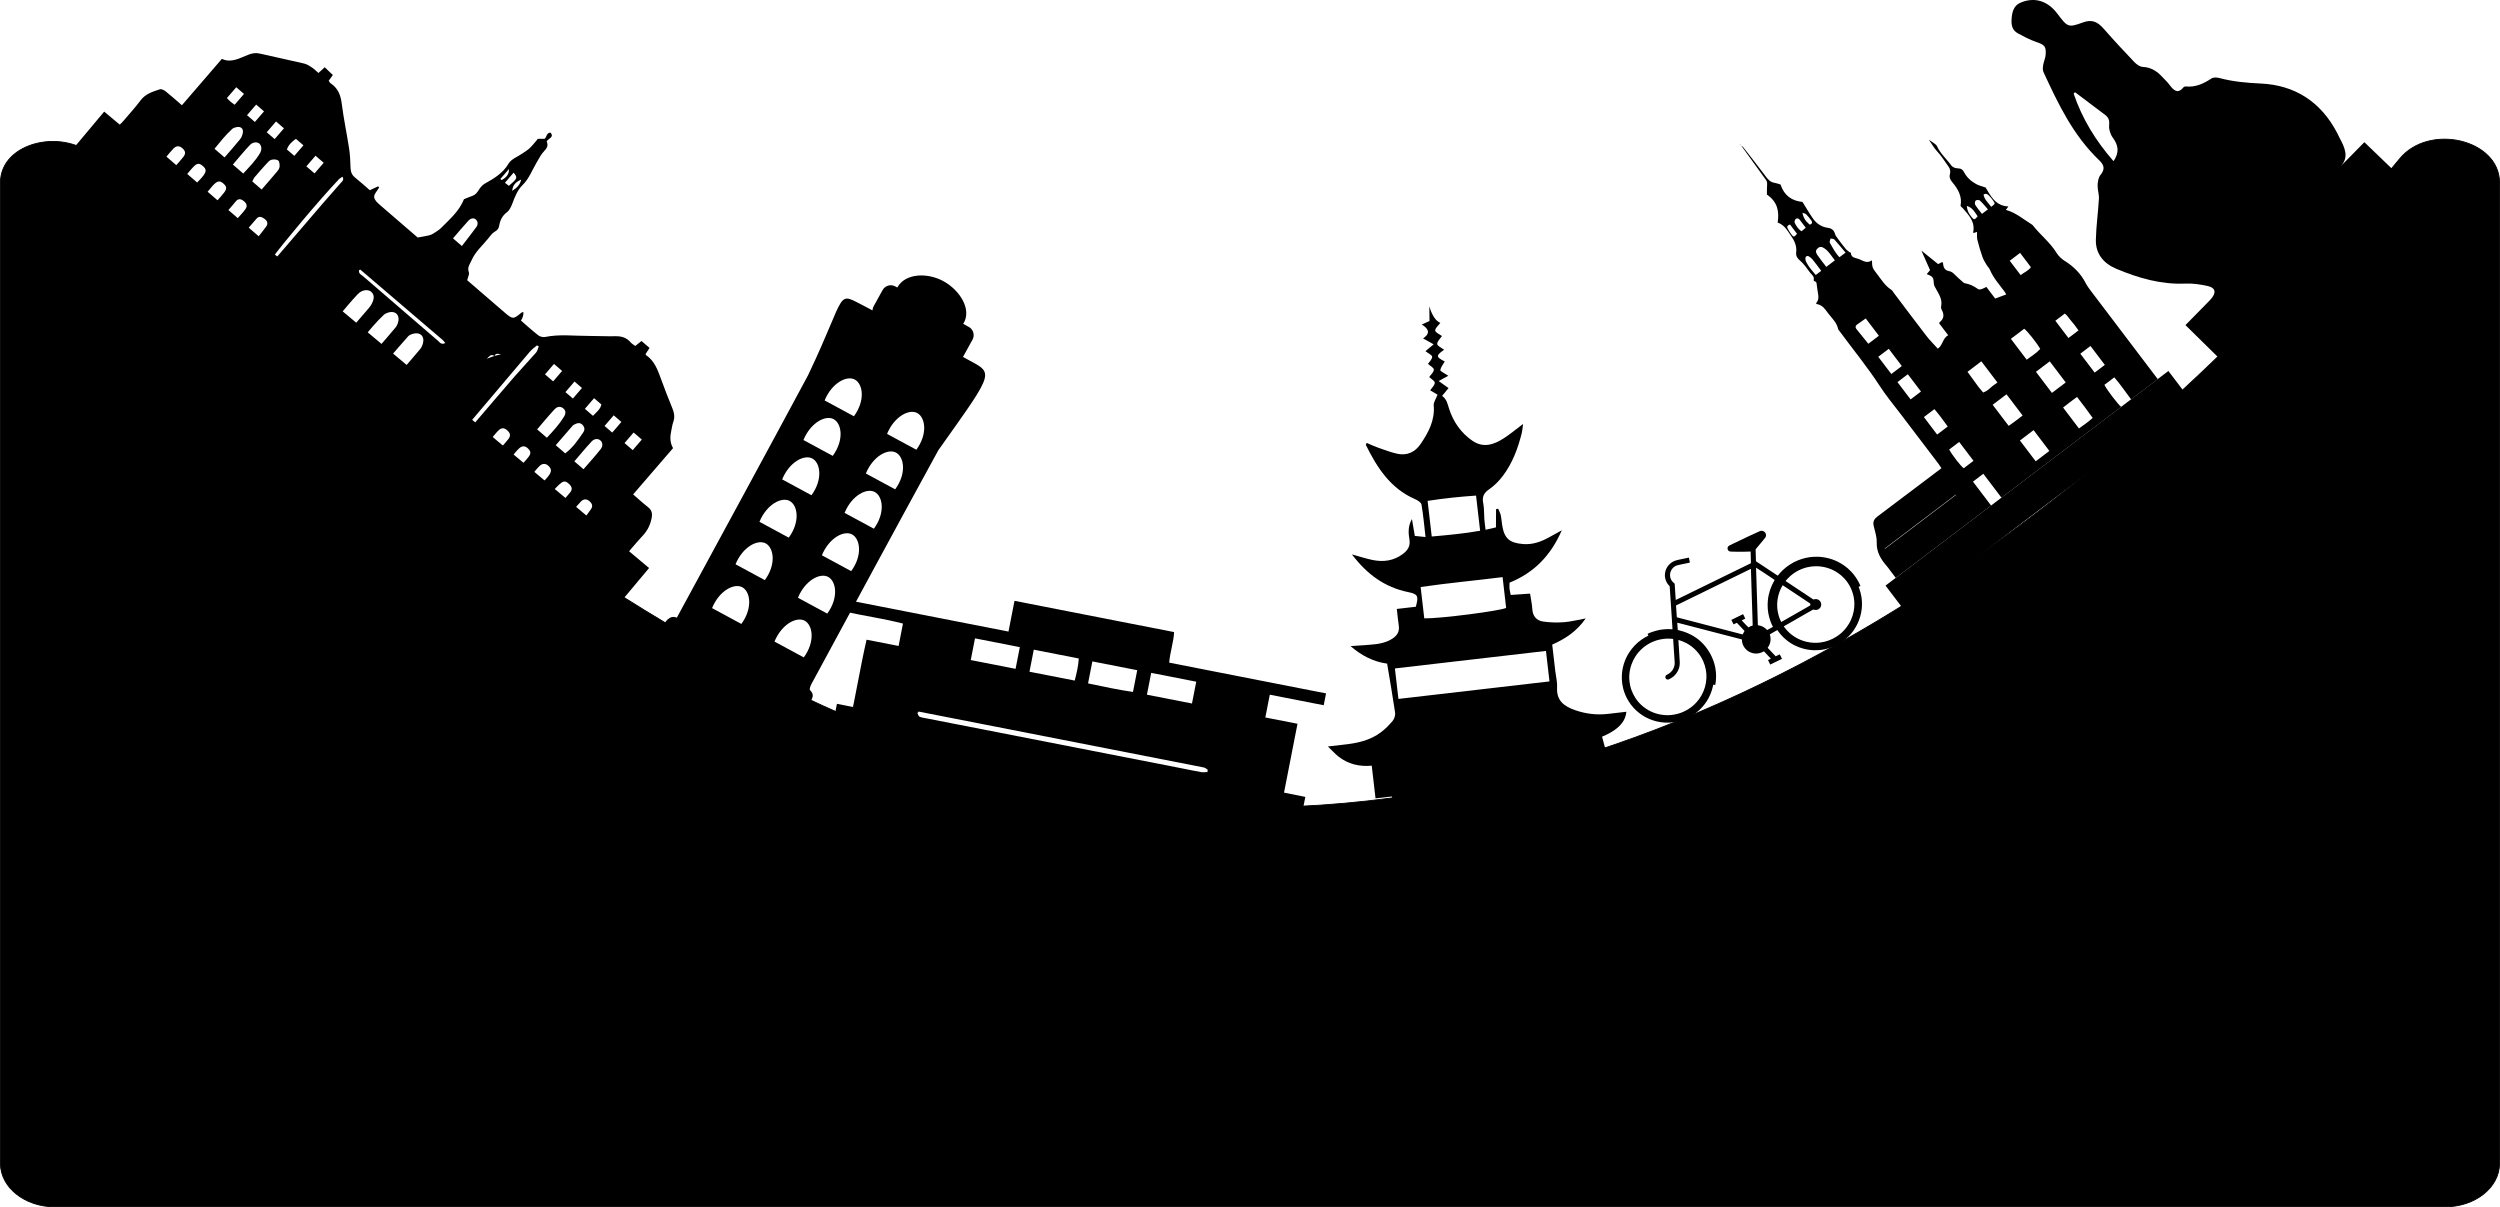 <?xml version="1.0" encoding="UTF-8"?>
<svg id="Layer_2" data-name="Layer 2" xmlns="http://www.w3.org/2000/svg" viewBox="0 0 1319.47 637.17">
  <defs>
    <style>
      .cls-1 {
        stroke: #000;
        stroke-miterlimit: 10;
        stroke-width: .47px;
      }
    </style>
  </defs>
  <g id="Layer_1-2" data-name="Layer 1">
    <path d="m870.01,335.48l-.44-.91c.58-.52,4.43-1.77,6.4-2.12,2.22-.39,4.46-.5,6.75-.32,0-.22-.01-.41-.02-.6-.06-.98-.13-1.96-.19-2.94-.12-1.86-.25-3.71-.37-5.57-.07-1.02-.13-2.04-.2-3.05-.12-1.82-.24-3.64-.36-5.46-.07-1.01-.13-2.02-.2-3.02-.04-.65-.09-1.3-.13-1.95,0-.12-.06-.21-.14-.29-1.09-1.06-1.81-2.33-2.18-3.81-.29-1.18-.29-2.35-.04-3.54.27-1.27.82-2.41,1.63-3.42.9-1.12,2.04-1.92,3.37-2.47.83-.34,1.7-.5,2.57-.69,1.49-.32,2.98-.62,4.46-.93.14-.03.28-.05.45-.08.18.87.35,1.72.54,2.61-.27.06-.5.12-.74.17-1.15.24-2.29.47-3.44.71-.82.17-1.65.32-2.46.55-1.06.31-1.96.91-2.66,1.79-.63.79-1.03,1.68-1.14,2.67-.2,1.67.23,3.15,1.42,4.37.23.24.48.45.75.64.16.12.24.24.25.44.05.91.11,1.83.17,2.74.11,1.8.23,3.6.35,5.4,0,.07.02.14.04.24.09-.03.16-.06.22-.08.06-.03.12-.06.18-.09,12.97-6.34,25.93-12.69,38.9-19.03.38-.18.37-.18.36-.59-.03-1.2-.06-2.4-.09-3.6-.02-.67-.03-1.34-.05-2.01,0-.04,0-.07-.02-.14-.32,0-.64.02-.96.03-.83.02-1.66.05-2.49.07-.97.01-1.94.02-2.92.02-.93,0-1.87-.03-2.8-.06-.46-.01-.92-.03-1.39-.05-.73-.02-1.39-.54-1.56-1.22-.19-.75.11-1.52.76-1.88.6-.33,1.23-.63,1.85-.93,2.67-1.28,5.33-2.57,8.01-3.83,2.06-.97,4.14-1.9,6.21-2.85.58-.27,1.17-.35,1.79-.14,1.6.53,2.07,2.33,1.23,3.52-.33.47-.72.9-1.09,1.34-.7.84-1.4,1.69-2.1,2.53-.59.7-1.17,1.41-1.76,2.11-.1.12-.14.24-.13.41.05,1.18.08,2.36.11,3.54.02.72.06,1.43.06,2.15,0,.28.1.45.33.59.57.35,1.12.73,1.68,1.1,1.43.95,2.86,1.9,4.3,2.85,1,.66,2,1.32,3,1.98.64.42,1.27.85,1.91,1.27.09.06.18.11.28.17.06-.06.11-.11.16-.16.75-.94,1.55-1.83,2.42-2.66,1.11-1.06,2.3-2.01,3.58-2.86,1.42-.94,2.92-1.75,4.5-2.39,1.33-.53,2.68-.96,4.08-1.28,1.33-.3,2.67-.5,4.03-.58.76-.05,1.53-.05,2.29-.04,1.01,0,2.02.11,3.02.26.98.14,1.95.35,2.91.6,1.2.32,2.37.72,3.5,1.21.88.38,1.75.8,2.58,1.3.6.36,1.2.72,1.77,1.11,1.44.98,2.76,2.12,3.95,3.39,1.68,1.79,3.07,3.79,4.16,5.98.23.46.41.93.62,1.4.03.06.04.12.06.21-.31.13-.61.26-.94.39.12.33.24.65.35.97.52,1.43.89,2.89,1.13,4.38.34,2.08.38,4.17.16,6.27-.15,1.45-.44,2.87-.86,4.27-.34,1.14-.76,2.26-1.25,3.34-.45.98-.97,1.92-1.55,2.83-.6.95-1.26,1.86-1.99,2.72-.83.98-1.74,1.89-2.71,2.73-1.94,1.67-4.1,2.99-6.45,4.01-1.56.67-3.17,1.16-4.84,1.5-1.82.37-3.66.52-5.52.47-1.96-.06-3.89-.35-5.78-.87-1.45-.4-2.86-.93-4.21-1.59-1.63-.79-3.15-1.76-4.55-2.9-.89-.72-1.73-1.5-2.5-2.34-.77-.84-1.48-1.72-2.12-2.66-.06-.09-.13-.18-.22-.29-1.33.73-2.63,1.5-3.96,2.27.8,2.55.42,4.92-1.14,7.1,1.42,1.5,2.82,2.98,4.24,4.48.72-.31,1.41-.7,2.12-1.02.16.16,1.07,1.99,1.19,2.37-2.05,1-4.1,2.01-6.18,3.02-.4-.77-.77-1.56-1.18-2.38l1.5-.73c-1.23-1.32-2.43-2.6-3.64-3.89-.13.06-.25.11-.36.18-.76.43-1.58.73-2.44.88-1.15.21-2.3.15-3.42-.17-1.76-.51-3.17-1.53-4.19-3.06-.79-1.18-1.21-2.49-1.22-3.92,0-.14-.05-.2-.18-.23-1.28-.33-2.56-.66-3.84-.99-.93-.24-1.86-.49-2.79-.73-1.3-.34-2.6-.67-3.9-1-1.44-.37-2.87-.75-4.3-1.12-1.48-.38-2.96-.77-4.44-1.15-1.09-.28-2.17-.57-3.26-.86-1.12-.29-2.23-.57-3.35-.86-1.1-.28-2.19-.57-3.29-.86-1.15-.3-2.3-.6-3.46-.89-.38-.1-.77-.2-1.15-.3-.04-.01-.09-.02-.18-.03.09,1.3.18,2.57.28,3.84,8.26,1.88,14.35,6.5,17.97,14.2,2.46,5.23,2.64,10.7,1.81,14.84-.34-.05-.68-.11-1.04-.17-.06.26-.11.51-.17.77-.31,1.49-.78,2.94-1.37,4.34-.54,1.28-1.19,2.51-1.95,3.67-.63.97-1.32,1.89-2.08,2.76-.67.77-1.38,1.5-2.14,2.18-1.07.95-2.2,1.81-3.42,2.57-1.51.94-3.11,1.72-4.79,2.32-1.13.41-2.29.72-3.46.96-1.24.26-2.5.41-3.76.46-.75.03-1.51.01-2.26-.01-1.55-.05-3.08-.29-4.59-.66-1.16-.28-2.29-.65-3.39-1.1-.94-.38-1.85-.81-2.73-1.31-.99-.56-1.95-1.19-2.86-1.89-1.08-.83-2.09-1.74-3.01-2.74-1.08-1.18-2.04-2.45-2.86-3.83-.58-.97-1.1-1.96-1.54-3-.44-1.05-.81-2.11-1.11-3.21-.46-1.7-.71-3.44-.78-5.2-.05-1.36.02-2.72.19-4.07.16-1.22.41-2.42.76-3.6.65-2.21,1.59-4.3,2.83-6.25.88-1.38,1.89-2.66,3.02-3.85,1.05-1.1,2.21-2.09,3.45-2.97,1.12-.79,2.29-1.51,3.53-2.1.08-.04.15-.07.28-.14Zm13.06,1.74c-.44-.04-.85-.09-1.26-.12-1.28-.09-2.55-.06-3.82.1-1.22.15-2.42.4-3.6.77-.81.26-1.61.54-2.39.89-2.03.92-3.87,2.13-5.51,3.64-1.27,1.16-2.37,2.46-3.3,3.9-.88,1.36-1.59,2.8-2.13,4.34-.38,1.07-.67,2.17-.86,3.28-.31,1.78-.39,3.56-.21,5.36.17,1.66.51,3.28,1.09,4.85.56,1.53,1.28,2.97,2.17,4.32,1.09,1.65,2.42,3.09,3.95,4.35.96.79,1.99,1.47,3.08,2.07,1.63.89,3.36,1.56,5.17,1.97,2.07.47,4.16.64,6.27.46,1.37-.12,2.71-.36,4.03-.74,2.03-.58,3.93-1.47,5.69-2.62,1.52-.99,2.88-2.17,4.08-3.53.96-1.08,1.8-2.26,2.51-3.52.78-1.39,1.39-2.85,1.83-4.38.45-1.57.71-3.17.77-4.8.05-1.41-.03-2.81-.28-4.2-.28-1.56-.73-3.06-1.36-4.52-.92-2.12-2.17-4.02-3.75-5.7-1.48-1.58-3.19-2.89-5.1-3.92-1.23-.66-2.51-1.18-3.85-1.58-.14-.04-.28-.07-.43-.1-.01.05-.02.07-.02.09.1,1.53.2,3.05.29,4.58.06.9.11,1.81.17,2.71.08,1.41.18,2.83.25,4.24.06,1.18-.09,2.33-.47,3.46-.35,1.01-.85,1.93-1.5,2.78-.68.87-1.49,1.61-2.43,2.19-.46.28-.94.53-1.43.74-.48.2-.95.08-1.35-.27-.65-.58-.52-1.67.25-2.11.35-.19.7-.37,1.05-.57.75-.43,1.36-1.02,1.88-1.7.46-.61.81-1.28,1.03-2,.24-.76.37-1.54.31-2.35-.04-.52-.08-1.04-.11-1.55-.09-1.35-.18-2.69-.27-4.04-.1-1.54-.2-3.09-.3-4.63-.05-.7-.09-1.39-.14-2.13Zm58.41-6.63c.09.15.16.28.24.39,1.07,1.45,2.31,2.75,3.72,3.87,1.54,1.22,3.22,2.21,5.05,2.94.96.38,1.94.69,2.94.93,1.37.33,2.77.51,4.18.55,1.06.03,2.11-.03,3.16-.16,1.49-.18,2.94-.54,4.34-1.05,1.54-.56,3-1.29,4.38-2.19,1.03-.68,2-1.43,2.88-2.28.82-.79,1.57-1.63,2.26-2.54.9-1.2,1.66-2.48,2.28-3.84.68-1.5,1.18-3.07,1.47-4.69.23-1.28.35-2.56.34-3.86-.02-1.72-.24-3.41-.71-5.06-.26-.93-.57-1.84-.95-2.73-.9-2.06-2.12-3.92-3.64-5.57-1.02-1.11-2.16-2.08-3.41-2.93-1.41-.96-2.92-1.73-4.53-2.31-1.12-.4-2.27-.71-3.45-.91-1.17-.2-2.34-.31-3.52-.3-1.57,0-3.13.18-4.66.54-1.01.24-2,.55-2.97.94-1.14.46-2.24,1.01-3.28,1.67-.93.59-1.82,1.23-2.63,1.96-.59.53-1.14,1.1-1.7,1.67-.3.31-.56.66-.86,1.01.1.07.18.13.25.18.3.2.6.4.9.59,1.41.94,2.83,1.89,4.24,2.83,1.01.67,2.03,1.34,3.05,2.02,1.2.8,2.41,1.6,3.61,2.4.83.55,1.65,1.1,2.47,1.65.15.1.27.11.44.05.84-.29,1.65-.22,2.43.22,1.04.59,1.66,1.82,1.35,3.13-.4,1.71-2.24,2.67-3.88,2.04-.17-.06-.3-.05-.45.04-1.65.94-3.3,1.88-4.95,2.82-1.58.91-3.16,1.82-4.74,2.73-1.79,1.03-3.58,2.05-5.36,3.07-.09.05-.17.11-.3.18Zm-17.33-30.39c-.17.08-.29.14-.41.2-12.92,6.32-25.85,12.64-38.77,18.97-.06.03-.12.06-.18.09-.16.06-.2.15-.19.32.12,1.66.23,3.32.34,4.97.02.35.06.69.08,1.05,11.59,3.02,23.16,6.04,34.71,9.05.35-.63.68-1.22,1.02-1.83-.01-.02-.03-.05-.06-.07-.41-.44-.81-.87-1.22-1.3-.88-.93-1.77-1.87-2.64-2.81-.11-.12-.19-.12-.32-.06-.41.21-.83.41-1.25.61-.1.05-.2.1-.31.15-.4-.81-.77-1.58-1.16-2.37l6.17-3.02c.19.23,1.1,2.13,1.14,2.37-.19.1-.4.19-.6.29s-.43.2-.64.31c-.19.1-.42.16-.58.33.3.39,3.33,3.55,3.53,3.67.69-.44,1.44-.76,2.23-.98,0-.07,0-.12,0-.17-.05-1.59-.09-3.17-.14-4.76-.06-2.06-.13-4.12-.2-6.17-.04-1.25-.08-2.49-.12-3.74-.06-1.78-.11-3.57-.17-5.35-.06-1.81-.12-3.62-.17-5.44-.04-1.16-.07-2.32-.1-3.48,0-.26-.02-.52-.04-.85Zm11.59,30.65c-.07-.15-.13-.26-.19-.38-.79-1.52-1.36-3.12-1.8-4.76-.37-1.38-.61-2.79-.73-4.21-.14-1.54-.12-3.08.03-4.61.18-1.87.57-3.69,1.16-5.48.53-1.61,1.21-3.16,2.06-4.63.13-.23.26-.45.38-.68-.57-.45-9.61-6.43-9.83-6.5.01.42.03.83.04,1.25.04,1.3.08,2.6.13,3.91.06,1.72.11,3.44.16,5.15.05,1.46.09,2.93.14,4.39.06,1.76.12,3.53.17,5.29.04,1.21.07,2.42.11,3.62.06,1.92.12,3.83.18,5.75.01.34.03.67.05,1.02,1.96.24,3.58,1.09,4.88,2.55,1.02-.56,2.03-1.11,3.07-1.68Zm4.38-2.58c.08-.02.11-.03.13-.04.97-.55,1.94-1.1,2.9-1.66.84-.48,1.66-.97,2.5-1.45,1.5-.86,3-1.71,4.5-2.57,1.13-.65,2.26-1.29,3.4-1.94.58-.33,1.16-.68,1.74-1.01.13-.07.19-.16.18-.32,0-.17-.02-.34,0-.51.01-.15-.04-.24-.17-.32-.85-.55-1.68-1.11-2.52-1.67-1.27-.84-2.53-1.69-3.8-2.53-.78-.52-1.56-1.03-2.34-1.55-1.04-.69-2.08-1.38-3.11-2.07-.76-.51-1.52-1.02-2.29-1.52-.12-.08-.25-.15-.38-.23-1.4,2.33-2.29,4.82-2.68,7.48-.43,2.9-.23,5.77.59,8.58.34,1.15.76,2.27,1.34,3.34Z"/>
    <path d="m684.8,381.99c-6.04-1.18-11.51-2.25-16.97-3.32.82-4.17,1.54-7.85,2.35-12.02,9.69,1.9,19.07,3.73,28.46,5.57.45-2.3.8-4.11,1.23-6.26-14.06-2.75-27.82-5.44-41.58-8.14-13.72-2.69-27.43-5.39-41.22-8.1.53-5.86,2.37-10.93,2.6-16.12-28.17-5.51-55.95-10.95-84.23-16.49-1.07,5.46-2.08,10.64-3.18,16.22-28.82-5.64-57.13-11.19-85.76-16.79-.32,2.29-.57,4.12-.85,6.19,10.53,2.37,20.85,3.77,30.92,6.38-.82,4.18-1.52,7.77-2.31,11.82-5.66-1.11-11.13-2.18-16.91-3.31-3.4,14.95-5.73,29.68-9.1,44.59l227.83,44.33c2.91-14.86,5.77-29.48,8.72-44.56Zm-53.43-22.21c-.76,3.86-1.48,7.56-2.26,11.52-7.94-1.56-15.71-3.08-23.78-4.65.79-4.04,1.49-7.62,2.26-11.52,8.02,1.57,15.77,3.09,23.78,4.66Zm-31.15-6.07c-.76,3.87-1.45,7.43-2.25,11.49-7.94-1.16-15.65-2.8-23.71-4.51.81-4.14,1.51-7.73,2.27-11.61,7.92,1.55,15.66,3.07,23.68,4.64Zm-30.86-6.17c-.2,3.93-1.13,7.68-2.14,11.66-8.08-1.58-15.84-3.1-23.88-4.67.73-3.75,1.45-7.43,2.28-11.64,7.99,1.56,15.62,3.06,23.74,4.65Zm-54.77-10.62c7.69,1.5,15.44,3.02,23.66,4.63-.78,3.98-1.48,7.56-2.24,11.45-7.9-1.55-15.64-3.06-23.66-4.63.73-3.71,1.45-7.42,2.24-11.45Zm119.36,70.59c-3.52-.61-7.02-1.37-10.53-2.06-44.7-8.75-89.4-17.49-134.1-26.24-1.35-.26-2.75-.42-4-.94-.54-.23-.76-1.25-1.12-1.9.21-.27.41-.54.62-.81,50.19,9.83,100.39,19.65,150.57,29.51.71.14,1.33.75,1.99,1.14-.03.42-.06.84-.09,1.26-1.11.02-2.25.23-3.33.04Z"/>
    <path d="m427.51,364.2c-.41-.41.21-2.18.72-3.12,22.29-41.19,44.54-82.4,67.03-123.48,31.63-44.54,29.28-39.98,12.95-49.22.12-.17.24-.34.34-.53l4.73-8.58c1.32-2.39.45-5.4-1.94-6.72l-2.96-1.63c4.79-7.46-1.78-17.74-10.38-22.48-8.58-4.73-20.31-4.24-24.41,3.31l-1.06-.58c-2.39-1.32-5.4-.45-6.72,1.94l-4.73,8.58c-.38.68-.57,1.41-.6,2.14-1.05-.55-2.01-1.06-2.84-1.52-17.3-8.66-9.39-9.8-31.2,35.83-22.09,41.14-44.42,82.14-66.68,123.19-.82,1.51-1.63,3.02-2.54,4.68-3.83-1.7-6.34,2.27-7.73,5.37l77.1,40.84c1.19-2.53,4.13-4.81.92-8.01Zm23.66-163.87c4.27,2.31,5.65,10.99-.48,19.37l-15.46-8.36c3.79-9.23,11.67-13.31,15.94-11.01Zm-11.18,20.9c4.27,2.31,5.65,10.99-.48,19.37l-15.46-8.36c3.79-9.23,11.67-13.31,15.94-11.01Zm-11.23,20.78c4.27,2.31,5.65,10.99-.48,19.37l-15.46-8.36c3.79-9.23,11.67-13.31,15.94-11.01Zm-11.98,22.39c4.27,2.31,5.65,10.99-.48,19.37l-15.46-8.36c3.79-9.23,11.67-13.31,15.94-11.01Zm-12.63,22.41c4.27,2.31,5.65,10.99-.48,19.37l-15.46-8.36c3.79-9.23,11.67-13.31,15.94-11.01Zm-12.87,42.5l-15.46-8.36c3.79-9.23,11.67-13.31,15.94-11.01s5.65,10.99-.48,19.37Zm92.84-111.31c4.27,2.31,5.65,10.99-.48,19.37l-15.46-8.36c3.79-9.23,11.67-13.31,15.94-11.01Zm-11.18,20.9c4.27,2.31,5.65,10.99-.48,19.37l-15.46-8.36c3.79-9.23,11.67-13.31,15.94-11.01Zm-11.23,20.78c4.27,2.31,5.65,10.99-.48,19.37l-15.46-8.36c3.79-9.23,11.67-13.31,15.94-11.01Zm-11.98,22.39c4.27,2.31,5.65,10.99-.48,19.37l-15.46-8.36c3.79-9.23,11.67-13.31,15.94-11.01Zm-12.63,22.41c4.27,2.31,5.65,10.99-.48,19.37l-15.46-8.36c3.79-9.23,11.67-13.31,15.94-11.01Zm-12.87,42.5l-15.46-8.36c3.79-9.23,11.67-13.31,15.94-11.01,4.27,2.31,5.65,10.99-.48,19.37Z"/>
    <g>
      <path d="m57.66,61.7c1.79,1.55,3.35,2.89,5.13,4.42,0,0,0,0,0,0l-5.13-4.42Z"/>
      <path d="m178.69,94.75c.56-.59,1.34-.96,2.08-1.48,1,1.75-.22,2.47-.91,3.27-3.16,3.67-6.41,7.26-9.57,10.92-7.85,9.12-15.65,18.29-23.51,27.41-.6.69-1.27,1.32-1.95,1.94l34.3,29.55c3.27-3.83,6.34-7.59,9.66-11.09,2.26-2.38,5.39-2.7,7.06-1.31,1.86,1.55,1.86,3.96-.07,7.11-.47.77-1.07,1.48-1.67,2.17-2.56,2.99-5.15,5.98-7.92,9.2l6.03,5.2c3.37-4.07,6.6-7.99,10.35-11.46.64-.59,1.55-.98,2.41-1.25,3.55-1.1,6.05,1.17,5.23,4.8-.25,1.11-.75,2.28-1.47,3.14-3.01,3.63-6.12,7.18-9.37,10.93l6.05,5.21c3.39-3.95,6.65-7.79,10.01-11.52.64-.71,1.77-1.13,2.75-1.38,3.64-.94,6,1.36,5.08,4.98-.28,1.11-.77,2.28-1.5,3.15-2.97,3.58-6.05,7.09-9.3,10.85l34.21,29.48c10.99-13.02,21.98-26.03,33.02-39,1.06-1.24,2.46-2.19,3.71-3.27.32.16.64.31.96.47-.45,1.11-.66,2.44-1.41,3.29-3.77,4.34-7.76,8.48-11.52,12.82-7.37,8.5-14.63,17.08-21.95,25.62-.4.47-.77,1.02-1.25,1.41l86.14,74.22c-2.1-1.82-3.82-3.3-5.86-5.06,3.72-4.31,7.1-8.47,10.75-12.39,2.5-2.69,3.98-5.66,4.67-9.28.48-2.53.04-4.23-1.99-5.81-2.66-2.07-5.13-4.37-7.78-6.65,7.24-8.39,14.13-16.38,21.07-24.43-1.71-2.94-1.64-6.04-.94-9.19.34-1.54.51-3.13,1.05-4.6.92-2.52.52-4.82-.47-7.22-2.09-5.1-4.09-10.24-5.97-15.42-1.76-4.82-3.45-9.63-7.98-12.7-.08-.06-.08-.24-.18-.56.62-.95,1.31-2,2.09-3.19-1.48-1.28-2.82-2.43-4.25-3.66-1.16.92-2.15,1.71-3.29,2.62-.88-.67-1.84-1.17-2.48-1.93-2.14-2.53-4.83-3.28-8.06-3.21-4.72.11-9.45-.17-14.17-.16-7.59.02-15.21-1-22.78.54-1.14.23-2.77-.13-3.68-.84-3.19-2.47-6.17-5.21-9.16-7.79q1.56-2.6,1.24-4.53c-.36.12-.78.13-1.03.35-4.13,3.56-4.6,3.56-8.84-.09-5.67-4.89-11.35-9.78-17.02-14.67-.96-.83-1.93-1.66-2.73-2.36.39-1.68,1.25-3.16.87-4.19-.98-2.65.58-4.35,1.49-6.43,1.94-4.46,5.6-7.54,8.54-11.2,1.14-1.42,2.28-3.06,3.8-3.9,1.52-.83,1.97-1.83,2.24-3.32.49-2.77,1.65-5.06,4.05-6.87,1.34-1.01,2.2-2.89,2.83-4.54,1.35-3.57,2.65-7.09,5.47-9.85,3.3-3.24,4.88-7.58,7.16-11.48,1.31-2.25,2.5-4.7,4.29-6.52,1.62-1.65,2.06-3.12,1.21-4.91.76-1.69,4.07-2.02,2.12-4.68-2.32-.06-1.98,2.26-3.23,3.26-1.16,0-2.43,0-3.52-.01-1.51,1.75-2.76,3.41-4.23,4.83-1.12,1.08-2.51,1.88-3.79,2.79-2.54,1.79-6.03,3.02-7.46,5.46-3.07,5.23-7.79,7.88-12.69,10.66-1.28.73-2.32,2.09-3.13,3.37-.87,1.38-1.75,2.52-3.38,3.04-1.59.51-3.12,1.24-4.35,1.74-2.56,6.39-7.53,10.53-11.97,15.06-1.17,1.2-2.69,2.07-4.12,2.99-.73.47-1.58.85-2.43,1.04-1.84.42-3.71.71-5.9,1.11-6.28-5.42-12.84-11.07-19.4-16.73-.5-.43-.99-.86-1.47-1.31-.29-.27-.59-.53-.83-.84-1.67-2.03-1.68-3.08-.15-5.24.54-.75,1.02-1.54,1.53-2.32-.19-.19-.38-.38-.57-.56-1.37.64-2.74,1.28-4.37,2.04-2.56-2.21-5.07-4.5-7.72-6.62-1.69-1.35-2.37-2.97-2.45-5.09-.12-3.4-.23-6.83-.75-10.19-1.2-7.91-2.89-15.76-3.89-23.7-.57-4.58-1.99-8.29-5.93-10.87-.39-.26-.61-.79-.97-1.29.73-1.01,1.4-1.94,2.2-3.04-1.47-1.4-2.84-2.7-4.3-4.09-1.22,1.12-2.16,1.97-3.31,3.02-1.23-1.06-2.23-2.11-3.4-2.88-1.29-.85-2.67-1.75-4.13-2.1-7.79-1.84-15.64-3.45-23.43-5.27-2.16-.5-4.01-.17-6.05.61-4.55,1.74-9,4.57-13.94,2.18-7.14,8.28-14.03,16.27-21.11,24.48-2.99-2.58-5.72-5.04-8.58-7.33-.83-.66-2.26-1.36-3.09-1.08-3.68,1.26-7.47,2.32-10.05,5.74-2.92,3.87-6.19,7.47-9.34,11.16-.65.76-1.42,1.42-2.12,2.11l81.05,69.84c4.44-6.38,25.68-31.63,34.85-41.21Zm85.75,92.26c-1.13.26-2.26.53-3.39.81-.02.05-.04.09-.05.14-.03-.03-.06-.04-.1-.07-1.31.47-2.62.95-3.93,1.42,1.13-1.06,2.13-2.69,3.89-1.45.05-.02.09-.03.14-.05.02,0,.04,0,.06-.01.64-1.74,2.14-.88,3.38-.78Zm28.29,28.97c1.51-1.61,3.24-1.55,4.57-.44,1.34,1.12,1.5,2.58.29,4.53-2.48,4-5.64,7.44-8.96,10.97-1.81-1.56-3.36-2.9-5.14-4.43,3.1-3.6,6.06-7.22,9.24-10.63Zm14.68,8.23c1.19,1.19,1.36,2.62.46,3.94-2.72,3.99-5.41,8.02-9.54,11.14-1.67-1.44-3.3-2.85-5.01-4.32,3.04-3.52,5.9-6.88,8.82-10.19.42-.47,1.06-.77,1.65-1.05,1.29-.61,2.54-.62,3.62.47Zm-48.1,7.32c1.34-1.55,2.49-3.11,3.87-4.44,1.61-1.54,3.16-1.35,4.81.29,1.46,1.44,1.57,2.76.23,4.47-1.04,1.33-2.2,2.57-3.63,4.23-1.89-1.63-3.43-2.96-5.28-4.56Zm10.87,9.47c1.29-1.5,2.41-3.08,3.81-4.35,1.71-1.56,3.31-1.37,4.83.2,1.44,1.5,1.47,2.6.05,4.42-.72.93-1.51,1.8-2.29,2.68-.33.38-.72.7-1.4,1.35-1.74-1.5-3.2-2.76-5-4.31Zm40.93,23.52c1.36,1.14,1.94,2.52.86,4.12-1.08,1.61-2.28,3.14-3.67,5.04-.98-.67-1.54-.98-2.02-1.38-1.09-.9-2.16-1.85-3.6-3.1,1.43-1.66,2.6-3.17,3.94-4.52,1.43-1.44,2.98-1.44,4.5-.16Zm-10.55-8.9c1.29,1.3,1.63,2.67.45,4.16-1.2,1.49-2.49,2.91-3.8,4.43-1.94-1.67-3.57-3.08-5.62-4.84,1.61-1.62,2.91-3.23,4.51-4.44,1.7-1.29,2.86-.91,4.45.7Zm-12.15-3.11c-.6.68-1.25,1.32-2.18,2.29-1.82-1.57-3.38-2.91-5.24-4.52,1.33-1.54,2.46-3.11,3.85-4.4,1.55-1.43,3.18-1.32,4.59-.04,1.64,1.49,1.78,2.87.44,4.82-.44.65-.94,1.26-1.46,1.85Zm19.57-4.85c-1.82-1.57-3.37-2.9-4.84-4.17,3.13-3.62,6-7.16,9.1-10.47,1.51-1.61,3.36-1.62,4.6-.61,1.21.99,1.55,2.91.2,4.63-2.81,3.58-5.9,6.94-9.07,10.61Zm30.77-15.66c-1.75,2.03-3.18,3.68-4.8,5.56-1.43-1.23-2.76-2.38-4.33-3.73,1.55-1.79,3.1-3.6,4.8-5.56,1.43,1.23,2.75,2.38,4.33,3.73Zm-10.78-9.3c-1.58,1.84-3.13,3.63-4.84,5.61-1.34-1.15-2.57-2.21-4.05-3.5,1.6-1.85,3.15-3.65,4.84-5.61,1.33,1.15,2.57,2.22,4.05,3.5Zm-10.56-9.23c-.57,2.62-2.62,4.02-4.43,6-1.44-1.24-2.75-2.37-4.28-3.69,1.5-1.74,3.05-3.54,4.85-5.63,1.45,1.25,2.61,2.25,3.86,3.33Zm-10.25-8.7c-1.64,1.9-3.12,3.62-4.8,5.57-1.28-1.1-2.5-2.16-3.94-3.4,1.54-1.79,3.1-3.59,4.8-5.57,1.26,1.08,2.4,2.07,3.94,3.4Zm-10.48-8.99c-1.52,1.77-3.02,3.5-4.74,5.5-1.27-1.1-2.61-2.25-4.29-3.7,1.57-1.82,3.07-3.56,4.74-5.5,1.43,1.23,2.75,2.38,4.29,3.7Zm-106.47-53.46c14.48,12.36,28.95,24.73,43.42,37.11.45.39.8.91,1.41,1.62-2.22,1.07-2.94-.4-3.85-1.17-6.2-5.28-12.34-10.63-18.51-15.94-6.96-6-13.95-11.98-20.89-18.02-1-.87-2.61-1.44-2.31-3.23.18-.13.28-.22.4-.28.1-.05.28-.13.33-.08Zm73.88-47.87c1.51-1.75,3.02-3.5,4.53-5.25.15,3.08-1.68,4.56-3.77,5.84l-.76-.59Zm2.4,2.01c1.56-1.81,2.97-3.44,4.6-5.33,2.23,2.67,2.06,3.08-2.51,6.95-.61-.48-1.27-.99-2.09-1.62Zm8.57-1.71c-.49,2.59-2.09,4.31-4.73,6,.3-3.55,2.41-4.86,4.73-6Zm-27.77,21.64c.99-1.06,2.64-1.66,3.9-.51,1.15,1.06,1.16,2.69.21,3.98-2.38,3.24-4.88,6.41-7.62,9.99-1.86-1.61-3.13-2.7-4.68-4.04,2.75-3.19,5.38-6.39,8.2-9.42Zm-109.18-16.36c-1.83-1.58-3.3-2.84-4.96-4.28.41-.75.72-1.6,1.26-2.25,2.1-2.48,4.25-4.92,6.45-7.31.69-.75,1.51-1.66,2.41-1.87,1.14-.26,2.69-.25,3.55.36.68.48.8,2.06.76,3.13-.03.84-.55,1.77-1.11,2.45-2.65,3.18-5.38,6.29-8.38,9.77Zm-9.72-8.44c-1.93-1.67-3.58-3.09-5.48-4.73,3.05-3.54,5.9-7.09,9.02-10.36,1.59-1.66,3.88-1.69,5-.66,1.19,1.09,1.41,3.14.24,5.1-2.36,3.94-5.57,7.18-8.79,10.65Zm42.46-5.68c-1.54,1.79-3.09,3.59-4.84,5.61-1.29-1.11-2.61-2.25-4.31-3.72,1.69-1.96,3.17-3.68,4.84-5.61,1.43,1.24,2.76,2.38,4.31,3.72Zm-10.69-9.22c-1.64,1.9-3.13,3.62-4.81,5.57-1.28-1.1-2.51-2.16-3.92-3.38.79-2.44,2.65-4.08,4.76-5.61,1.34,1.16,2.57,2.22,3.96,3.42Zm-38.65-23.17c-.57-.49-1.05-1.07-1.74-1.77,1.68-1.95,3.24-3.75,4.93-5.71,1.33,1.15,2.57,2.21,4.09,3.53-1.55,1.79-3.09,3.58-4.93,5.72-.94-.7-1.68-1.19-2.35-1.76Zm8.87,7.28c1.52-1.76,3.08-3.57,4.83-5.6,1.34,1.16,2.57,2.22,4.14,3.57-1.69,1.96-3.18,3.69-4.83,5.6-1.39-1.2-2.63-2.27-4.14-3.57Zm15.31,3.31c1.45,1.25,2.69,2.32,4.19,3.61-1.65,1.91-3.19,3.7-4.91,5.69-1.44-1.24-2.74-2.36-4.19-3.61,1.71-1.98,3.26-3.78,4.91-5.69Zm-23.14,3.95c.63-.57,1.63-.86,2.51-1.01,2.08-.34,3.43.83,3.13,2.89-.18,1.24-.69,2.58-1.47,3.55-2.53,3.16-5.25,6.17-8.2,9.6-1.79-1.54-3.34-2.88-5.3-4.57,3-3.63,5.85-7.31,9.33-10.45Zm-34.7,14.61c1.32-1.52,2.47-3.04,3.8-4.36,1.55-1.53,3.17-1.43,4.78.08,1.51,1.41,1.67,2.68.35,4.42-1.08,1.42-2.32,2.72-3.73,4.35-1.91-1.65-3.37-2.91-5.21-4.49Zm10.98,9.14c1.27-1.47,2.27-2.82,3.46-3.97,1.86-1.8,2.91-1.79,4.71-.26,1.92,1.63,2.02,2.75.41,5.01-.38.53-.8,1.03-1.23,1.51-.61.67-1.24,1.31-2.12,2.22-1.64-1.42-3.24-2.8-5.23-4.51Zm10.75,9.39c1.36-1.58,2.36-2.95,3.58-4.1,1.93-1.82,3.19-1.73,5.06.05,1.47,1.4,1.56,2.49.1,4.46-1,1.35-2.18,2.57-3.5,4.1-1.7-1.47-3.31-2.85-5.24-4.52Zm10.97,9.65c1.36-1.57,2.65-2.97,3.83-4.47,1.23-1.56,2.52-1.56,4.02-.46,1.74,1.27,2.32,2.68,1.25,4.3-1.12,1.69-2.62,3.13-4.15,4.9-1.75-1.51-3.19-2.75-4.95-4.27Zm10.74,9.3c1.43-1.66,2.76-3.21,4.1-4.75,1.4-1.61,2.87-.86,4.17.06,1.42,1,2.12,2.41.99,4.03-1.17,1.68-2.5,3.25-4.02,5.2-1.98-1.71-3.44-2.97-5.25-4.53Z"/>
    </g>
    <g>
      <path d="m725.95,421.39v-.02"/>
      <path d="m841.42,407.9c-.68-5.89-1.32-11.38-1.94-16.79,12.58-4.13,18.33-8.85,18.89-15.45-3.33.39-6.63.79-9.94,1.15-5.88.63-11.56-.05-17.18-2.02-5.83-2.05-9.84-5.04-9.43-11.99.16-2.77-.6-5.59-.93-8.39-.55-4.69-1.09-9.38-1.65-14.19,7-3.11,12.92-6.97,17.67-13.82-4.38.79-7.94,1.74-11.55,2-3.64.26-7.37.17-10.97-.36-3.49-.51-5.44-2.86-5.66-6.6-.16-2.71-.77-5.4-1.18-8.14-3.82.27-6.94.49-10.2.72-.27-1.34-.57-2.34-.66-3.36-.09-1.01.02-2.04.04-3.14,12.8-5.21,21.67-14.11,27.56-27.63-2.94,1.62-4.89,2.7-6.84,3.77-4.24,2.34-8.66,3.89-13.63,3.48-7.23-.59-9.94-3.02-11.02-10.13-.26-1.74-.37-3.51-.76-5.22-.26-1.15-.89-2.22-1.35-3.33-.37.1-.73.2-1.1.31-.01,3.07-.03,6.13-.04,9.57-1.77.41-3.37.78-5.49,1.27-.27-2.29-.52-3.98-.65-5.68-.21-2.81-.03-5.69-.59-8.42-.72-3.46.46-5.44,3.3-7.4,2.7-1.87,5.12-4.37,7.11-7.01,5.06-6.71,7.92-14.49,9.95-22.58.32-1.27.38-2.61.68-4.77-3.8,2.86-6.76,5.35-9.99,7.45-5.27,3.43-10.89,5.47-16.77,1.42-6.01-4.13-10.05-9.99-12.25-16.77-.84-2.58-1.23-5.11-3.73-6.92,1.3-1.56,2.35-2.82,3.41-4.1-1.47-1.05-2.68-1.91-5.24-3.73,2.01-1.09,3.55-1.94,5.1-2.78-2.23-1.48-4.34-2.46-4.23-3.01.31-1.6,1.51-3.03,2.36-4.53-4.72-2.41-4.76-3.09-.34-6.18-1.3-1.01-3.59-1.97-3.64-3.04-.07-1.39,1.63-2.88,2.49-4.2-1.21-.93-3.47-1.86-3.54-2.92-.08-1.28,1.72-2.68,2.7-4.02q-3.63-1.52-5.81-8.7c.03,2.97.06,5.38.09,7.7-1.52.69-2.69,1.22-4.09,1.86q6.17,3.68.7,7.34c1.7.95,3.39,1.9,5.57,3.11-1.9,1.59-3.14,2.63-4.32,3.61,1.45,1.14,3.55,2.06,3.55,2.98,0,1.32-1.52,2.64-2.24,3.73,1.1.99,3.09,1.99,3.11,3.03.03,1.3-1.56,2.63-2.43,3.91,1.05,1.02,2.99,2.1,2.93,3.06-.08,1.4-1.6,2.72-2.43,3.95,1.33.8,2.66,1.59,3.88,2.32-.92,2.42-2.15,4.04-2.01,5.54.72,7.91-2.74,14.33-6.92,20.48-2.93,4.31-7.19,6.3-12.4,5.13-3.41-.77-6.72-2.03-10.03-3.19-2.06-.72-4.04-1.68-6.01-2.52-.34.75-.51.95-.46,1.05,5.93,12.03,12.99,23.02,26.03,28.66,1.32.57,3.14,1.72,3.34,2.84.95,5.48,1.42,11.04,2.13,17.13-2.04-.21-3.85-.4-5.65-.59-.56-3.29-1.04-6.1-1.52-8.9-2.08,3.61-1.95,7.2-1.34,10.73.59,3.44-.79,5.69-3.4,7.66-4.87,3.68-10.31,4.39-16.07,3.21-3.38-.69-6.67-1.79-10.87-2.95,8.02,10.6,17.41,17.39,29.73,19.91,5.1,1.04,5.57,2.02,4,7.72-3.06.35-6.32.73-10.04,1.16.38,3.24.62,6.02,1.04,8.77.49,3.23-.88,5.35-3.54,7.02-3.74,2.36-7.93,2.82-12.16,3.14-3.25.25-6.5.45-9.74.68,5.89,5.18,12.37,8.32,19.29,9.25,1.48,8.9,2.98,17.37,4.21,25.87.2,1.38-.38,3.23-1.27,4.32-1.75,2.17-3.81,4.18-6.02,5.89-5.95,4.6-13.05,5.99-20.32,6.74-2.22.23-4.42.51-7.86.91,2.34,2.25,3.8,3.9,5.5,5.25,5.16,4.11,11.22,5.49,17.64,4.88.71,6.13,1.35,11.64,2,17.26m27.48-157.02c8.38-1.28,16.8-2.2,25.57-2.79.73,6.28,1.4,12.12,2.15,18.55-8.38,1.51-16.8,2.28-25.54,3.05-.73-6.34-1.41-12.2-2.18-18.81Zm-3.66,45.47c14.37-2.1,28.63-3.4,43.24-5.22.68,5.88,1.28,11.06,1.88,16.25-3.29,1.58-34.47,5.63-43.21,5.52-.63-5.48-1.24-10.69-1.92-16.55Zm67.99,49.82c-26.71,3.09-53.04,6.15-79.72,9.24-.63-5.46-1.23-10.6-1.86-16.09,26.55-3.08,52.89-6.13,79.72-9.24.65,5.59,1.24,10.74,1.86,16.09Z"/>
    </g>
    <path d="m1247.86,75.06c-4.38,4.46-8.41,8.55-12.43,12.65,4.54-4.85,2.06-9.89-.63-14.95-.41-.78-.77-1.59-1.17-2.37-8.65-16.78-22.54-25.48-40.38-26.3-7.41-.34-14.58-.97-21.83-2.89-1.34-.36-3.19-.46-4.18.19-4.1,2.68-8.32,4.78-13.63,4.24-.43-.04-1.01.22-1.28.54-3,3.65-5.18,1.44-7.4-1.53-1.06-1.42-2.42-2.63-3.62-3.95-2.86-3.15-6.09-5.2-10.42-5.38-1.44-.06-3.25-1.33-4.38-2.52-5.46-5.72-10.86-11.51-16.06-17.46-3.25-3.71-6.16-5.3-11.09-3.49-7.94,2.91-8.14,2.44-13.61-4.75-5.1-6.71-12.04-8.78-19.32-5.69-3.62,1.54-4.46,4.86-4.73,8.47-.23,3.05.13,6.03,3.33,7.75,3.1,1.68,6.27,3.36,9.55,4.48,4.52,1.54,5.46,2.38,5.07,6.95-.15,1.77-.98,3.42-1.27,5.18-.19,1.21-.38,2.68.12,3.76,7.73,16.72,15.61,33.4,29.43,46.6,2.97,2.83,2.92,4.99.66,7.79-1.08,1.34-1.44,3.51-1.5,5.39-.08,2.33.83,4.79.69,7.11-.41,7.24-1.45,14.4-1.61,21.65-.17,7.3,3.88,12.43,10.79,15.34,11.83,4.98,23.84,8.38,36.45,7.8,3.83-.17,7.84.42,11.69,1.27,3.97.87,4.68,3.07,2.43,6.11-.69.94-1.53,1.77-2.35,2.6-3.83,3.92-7.67,7.82-11.73,11.94,16.91,16.63,33.6,33.04,50.65,49.8,1.12-1.14,2.02-2.05,2.92-2.97,30.77-31.28,61.54-62.56,92.31-93.84l-51.44-49.53Zm-134.67-8.87c-.23,2,.6,4.67,1.88,6.41,3.08,4.2,3.55,7.78.44,12.48-9.42-10.75-16.58-22.45-21.05-35.61.23-.27.46-.55.69-.82,5.33,4.01,10.69,8,15.99,12.05,1.87,1.43,2.31,3.09,2.04,5.49Z"/>
    <g>
      <g>
        <path d="m918.22,76.11s-.02.1-.02.1c0,0,0,0,0,0,0,0,0,0,0,0,.24.2.5.39.75.58-.03-.05-.07-.09-.1-.14-.16-.22-.42-.36-.63-.54Z"/>
        <path d="m1089.94,137.85c-1.84-1.18-3.41-2.56-4.55-4.43-3.38-5.53-8.61-9.48-12.53-14.54-.11-.14-.27-.26-.43-.36-4.46-2.72-8.43-6.3-13.74-7.73.39-.53.75-1.03,1.32-1.82-6.85-.3-9.34-5.51-12.02-9.99-1.82-.64-3.47-1.01-4.91-1.78-2.75-1.48-5.03-3.56-6.49-6.35-.69-1.31-1.54-1.93-3.03-1.98-1.4-.05-2.81-.39-3.72-1.62-2.53-3.42-5.84-6.27-7.61-10.27-.17-.38-.57-.7-.93-.96-1.17-.85-2.37-1.67-3.28-2.31,1.37,1.92,2.61,4.32,4.53,6.35,2.22,2.35,3.89,5.21,5.83,7.83.91,1.22,1.15,2.62.78,3.98-.48,1.76.13,2.97,1.22,4.27,3.08,3.65,5.34,7.65,4.37,12.52.25.33.34.49.48.62.2.19.47.32.65.53,3.13,3.68,6.69,7.17,5.54,12.72-.03.14.16.31.24.47.58-.2,1.15-.4,1.78-.62.06,1.55-.12,2.97.21,4.27.76,3.06,1.67,6.09,2.71,9.07.51,1.47,1.41,2.81,2.2,4.17.52.88,1.34,1.61,1.72,2.53,1.83,4.37,5,7.81,7.75,11.55.3.41.53.88.86,1.43-2.04.75-3.83,1.42-5.85,2.17-1.59-2.1-3.14-4.13-4.66-6.15-1,.48-1.73.94-2.52,1.17-.57.17-1.43.31-1.83.02-2.13-1.57-4.41-2.69-7.04-3.14-.42-.07-.81-.44-1.16-.75-1.39-1.23-2.81-2.43-4.1-3.76-.86-.89-1.67-1.62-2.98-1.86-2.17-.4-3.04-1.68-3.22-4.12-.02-.23-.24-.44-.39-.7-.79.4-1.52.76-2.22,1.11-2.97-2.41-5.83-4.72-8.84-7.15,1.61,3.63,3.11,7,4.59,10.34-.61.73-1.16,1.39-1.77,2.11,3.33,1.25,3.58,1.68,3.79,5.15.05.77.52,1.54.9,2.25,1.61,3.01,3.74,5.84,2.92,9.62-.13.59.04,1.36.34,1.89,1.47,2.57,1.09,4.74-1.24,6.58-.05.04-.03.17-.07.56,1.41,1.86,2.95,3.89,4.71,6.21-2.99,1.51-2.78,5.23-5.48,7.09-2.11-2.35-4.23-4.43-6.03-6.76-5.74-7.44-11.37-14.98-17.04-22.48-.51-.67-.92-1.51-1.59-1.93-3.25-2.07-5.15-5.33-7.42-8.25-2.56-3.3-2.53-3.32-2.7-7.23-2.48,1.82-4.62.31-6.73-.61-1.67-.73-4.26-.49-4.4-3.35,0-.13-.5-.19-.7-.35-.71-.56-1.49-1.07-2.05-1.76-1.42-1.72-2.76-3.52-4.08-5.32-.59-.81-1.29-1.65-1.54-2.58-.55-2-1.79-2.9-3.75-3.17-3.44-.46-6.09-2.32-8.01-5.09-1.89-2.73-3.54-5.62-5.39-8.59-5.6-.51-9.68-3.36-11.59-9.18-.98-.29-2.03-.72-3.13-.89-2-.3-3.24-1.47-4.41-3.04-3.9-5.22-7.92-10.35-11.94-15.48-.36-.45-.83-.81-1.31-1.17,4.38,6.07,8.73,12.15,13.13,18.2.68.93.62,1.85.55,2.89-.12,1.75-.07,3.5-.08,4.8,5.57,3.8,6.6,8.85,5.67,14.78,3.55,1.18,5.11,4.23,7.04,6.96,1.87,2.64,3.14,5.47,2.74,8.78-.24,1.98.62,3.11,2.12,4.4,2,1.73,3.52,4.02,5.13,6.16.9,1.19,2.51,2.11,1.97,4.05-.04.16.24.56.43.6,1.26.28,1.12,1.32,1.25,2.21.21,1.38.33,2.78.6,4.14.38,1.88.43,3.65-.96,5.19-.06.06.1.31.16.48q2.72.37,4.59,2.83c.62.81,1.24,1.63,1.87,2.44,1.93,2.48,4.32,4.66,4.98,7.94.08.42.5.78.77,1.15,7.1,9.65,14.71,18.91,21.25,28.98,3.39,5.22,7.4,10.03,11.17,14.99,6.63,8.75,13.3,17.48,19.94,26.23.48.64.88,1.34,1.38,2.11-1.99,1.51-3.77,2.86-5.55,4.21-9.38,7.08-18.74,14.19-28.15,21.22-1.77,1.32-2.58,2.74-2.05,4.98.68,2.89,1.69,5.84,1.6,8.73-.16,5.19,2.21,8.98,5.38,12.59.67.77,1.25,1.62,1.86,2.44.94,1.24,1.88,2.48,2.81,3.71l50.33-38.17c-3.2-4.22-6.33-8.35-9.58-12.63,1.84-1.4,3.57-2.71,5.47-4.15,3.17,4.18,6.3,8.31,9.58,12.63l63.19-47.92c-1.68-1.3-7.67-9.11-8.87-11.64,1.65-1.25,3.33-2.52,5.22-3.96,3.2,3.65,5.85,7.64,8.88,11.64l14.08-10.68c-.62-.82-1.12-1.48-1.62-2.13-11.03-14.54-22.06-29.07-33.07-43.62-1.23-1.63-2.52-3.27-3.45-5.08-2.5-4.88-6.21-8.55-10.76-11.46Zm-57.64,123.4c-12.49,9.48-24.98,18.95-37.47,28.43-.04-.05-.08-.11-.12-.16,12.49-9.48,24.98-18.95,37.47-28.43.04.05.08.11.12.16Zm-85.06-143.64c-.24-.48.02-1.51.42-1.93.65-.69,1.56-.49,2.16.26,1.08,1.34,2.09,2.74,3.23,4.24-.78.67-1.46,1.25-2.2,1.88-1.8-1.1-2.78-2.75-3.61-4.45Zm-3.7,3.01c-.61-1.09-.06-1.71,1.19-2.13,1.22,1.61,2.48,3.26,3.72,4.9-1.47,1.76-1.74,1.85-2.86.48-.8-.99-1.42-2.13-2.05-3.25Zm9.66,17.47c-.23-.48-.36-1.07-.35-1.61,0-1.15.93-1.71,1.9-1.13.71.42,1.39.97,1.91,1.61,1.5,1.87,2.92,3.8,4.57,5.99l-2.9,2.2c-1.86-2.24-3.85-4.38-5.13-7.06Zm26.93,33.21c1.41-1.03,2.86-2.02,4.59-3.23,2.45,3.22,4.63,6.1,6.94,9.14l-5.58,4.23c-2.1-2.59-4.19-5.16-6.26-7.74-.71-.89-.61-1.73.31-2.4Zm23.63,21.89c-1.85,1.41-3.57,2.71-5.55,4.21-2.34-3.09-4.57-6.02-6.89-9.09,1.76-1.34,3.5-2.65,5.55-4.21,1.13,1.48,2.27,2.99,3.41,4.5s2.23,2.93,3.48,4.59Zm3.17,4.32l6.94,9.14c-1.82,1.38-3.56,2.7-5.48,4.16-2.28-3-4.53-5.97-6.94-9.14l5.48-4.16Zm34.66,45.71l-5.18,3.93c-1.62-1.23-6.08-6.96-7.65-9.9l5.27-4c2.49,3.28,4.92,6.49,7.56,9.96Zm-13.61-18.11c-1.98,1.51-3.72,2.82-5.59,4.24-2.36-3.11-4.62-6.08-6.99-9.22,1.85-1.4,3.56-2.7,5.55-4.21,2.53,2.92,4.71,6.04,7.04,9.19Zm-59.57-87.69l-4.52,3.43c-1.64-2.16-3.28-4.15-4.72-6.28-1.05-1.55-.89-2.56.15-3.5,1.07-.97,2.04-1.02,3.54-.02,2.38,1.58,3.7,4.06,5.56,6.36Zm-13.23-18.82c-2.24-1.85-3.35-3.57-3.87-6.32.94.38,1.63.47,2.01.86.95.98,1.8,2.08,2.63,3.18.82,1.1.41,1.84-.76,2.29Zm15.67,17.16c-2.24-2.28-3.6-5.02-5.1-7.63-.29-.5.24-1.48.39-2.23.68.15,1.61.07,1.99.49,1.99,2.17,3.84,4.46,5.93,6.94l-3.22,2.44Zm73.5,68.64c-1.46-2.01-2.92-4.02-4.42-6.08-.5-.69-1-1.38-1.51-2.08,2.51-1.9,4.83-3.67,7.3-5.54,2.82,3.72,5.54,7.3,8.49,11.19-.94.67-1.87,1.35-2.8,2.02-1.38,1.24-2.72,2.57-4.72,3.26-.74-.88-1.54-1.83-2.33-2.77m37.26,33.6c-2.47,1.87-4.75,3.6-7.21,5.47-2.78-3.67-5.49-7.24-8.33-10.98,2.4-1.82,4.73-3.59,7.21-5.47,2.73,3.6,5.45,7.19,8.33,10.98Zm-14.11-18.69c-2.38,1.91-4.81,3.64-7.36,5.47-2.9-3.82-5.61-7.4-8.45-11.13,2.41-1.83,4.73-3.59,7.31-5.54,2.91,3.84,5.59,7.36,8.51,11.21Zm36.98,1.28c-2.24,1.97-4.65,3.74-7.25,5.55-2.86-3.77-5.58-7.35-8.38-11.04.74-.68,6.65-5.11,7.37-5.59,1.22,1.5,6.6,8.66,8.25,11.07Zm-21.51-13.22c-2.86-3.77-5.61-7.4-8.44-11.13,2.44-1.85,4.77-3.62,7.28-5.52,2.85,3.75,5.59,7.37,8.44,11.13-2.45,1.86-4.78,3.63-7.28,5.52Zm-6.17-23.21c-2.01,2.23-4.61,3.77-7.15,5.69-2.82-3.71-5.48-7.22-8.35-11.01l7.03-5.33c1.54,1.05,6.58,7.34,8.47,10.66Zm-36.19-69.54c-1.68-2.06-2.34-3.45-2.57-5.93,3.21.96,4.26,3.45,5.74,5.49-1.62,1.92-1.94,1.95-3.17.44Zm70.27,77.97c-1.75,1.33-3.48,2.64-5.36,4.07-2.5-3.29-4.99-6.58-7.57-9.98,1.74-1.32,3.41-2.59,5.36-4.07,2.62,3.45,5.03,6.62,7.57,9.98Zm-13.88-18.21c-1.7,1.29-3.42,2.59-5.31,4.03-2.22-2.93-4.48-5.91-6.92-9.12,1.78-1.35,3.39-2.57,4.98-3.78.84.54,1.79,1.76,2.96,3.35,1.29,1.49,2.81,3.35,4.29,5.53Zm-25.12-33.37c-1.31,1.9-3.53,2.69-5.42,4.2-1.94-2.56-3.77-4.97-5.76-7.58,1.73-1.31,3.45-2.62,5.46-4.15,1.92,2.53,3.76,4.95,5.71,7.53Zm-25.84-28.12c-1.21-1.6-2.53-3.13-3.57-4.82-.32-.53-.17-1.81.26-2.2.44-.39,1.79-.42,2.21-.03,1.47,1.34,2.7,2.93,4.24,4.67-1.28.97-2.08,1.58-3.15,2.39Zm5.96-6.9c1.07,1.54,1.02,1.59-1.07,3.17-1.59-2.17-3.65-3.8-4.05-6.47,1.29-.82,2.15-.19,2.86.53.83.85,1.59,1.8,2.26,2.78Z"/>
      </g>
      <rect x="981.3" y="250.69" width="187.4" height="17.2" transform="translate(61.89 702.52) rotate(-37.19)"/>
    </g>
    <path class="cls-1" d="m659.61,426.2c-247.9,0-482.07-215.16-608.14-342.3C34.59,66.88.23,74.69.23,96.39v517.65c0,12.65,12.86,22.9,28.73,22.9h1261.54c15.87,0,28.73-10.25,28.73-22.9V96.39c0-22.79-37.23-31.6-52.8-12.49-119.08,146.1-337.27,342.3-606.82,342.3Z"/>
    <rect x="-5.17" y="173.41" width="375.15" height="51" transform="translate(194.52 468.51) rotate(-140.05)"/>
    <rect x="434.38" y="395.5" width="252.05" height="51" transform="translate(1027.96 943.2) rotate(-168.76)"/>
    <rect x="736.85" y="395.53" width="115.31" height="51" transform="translate(1671.19 620.82) rotate(164.92)"/>
  </g>
</svg>